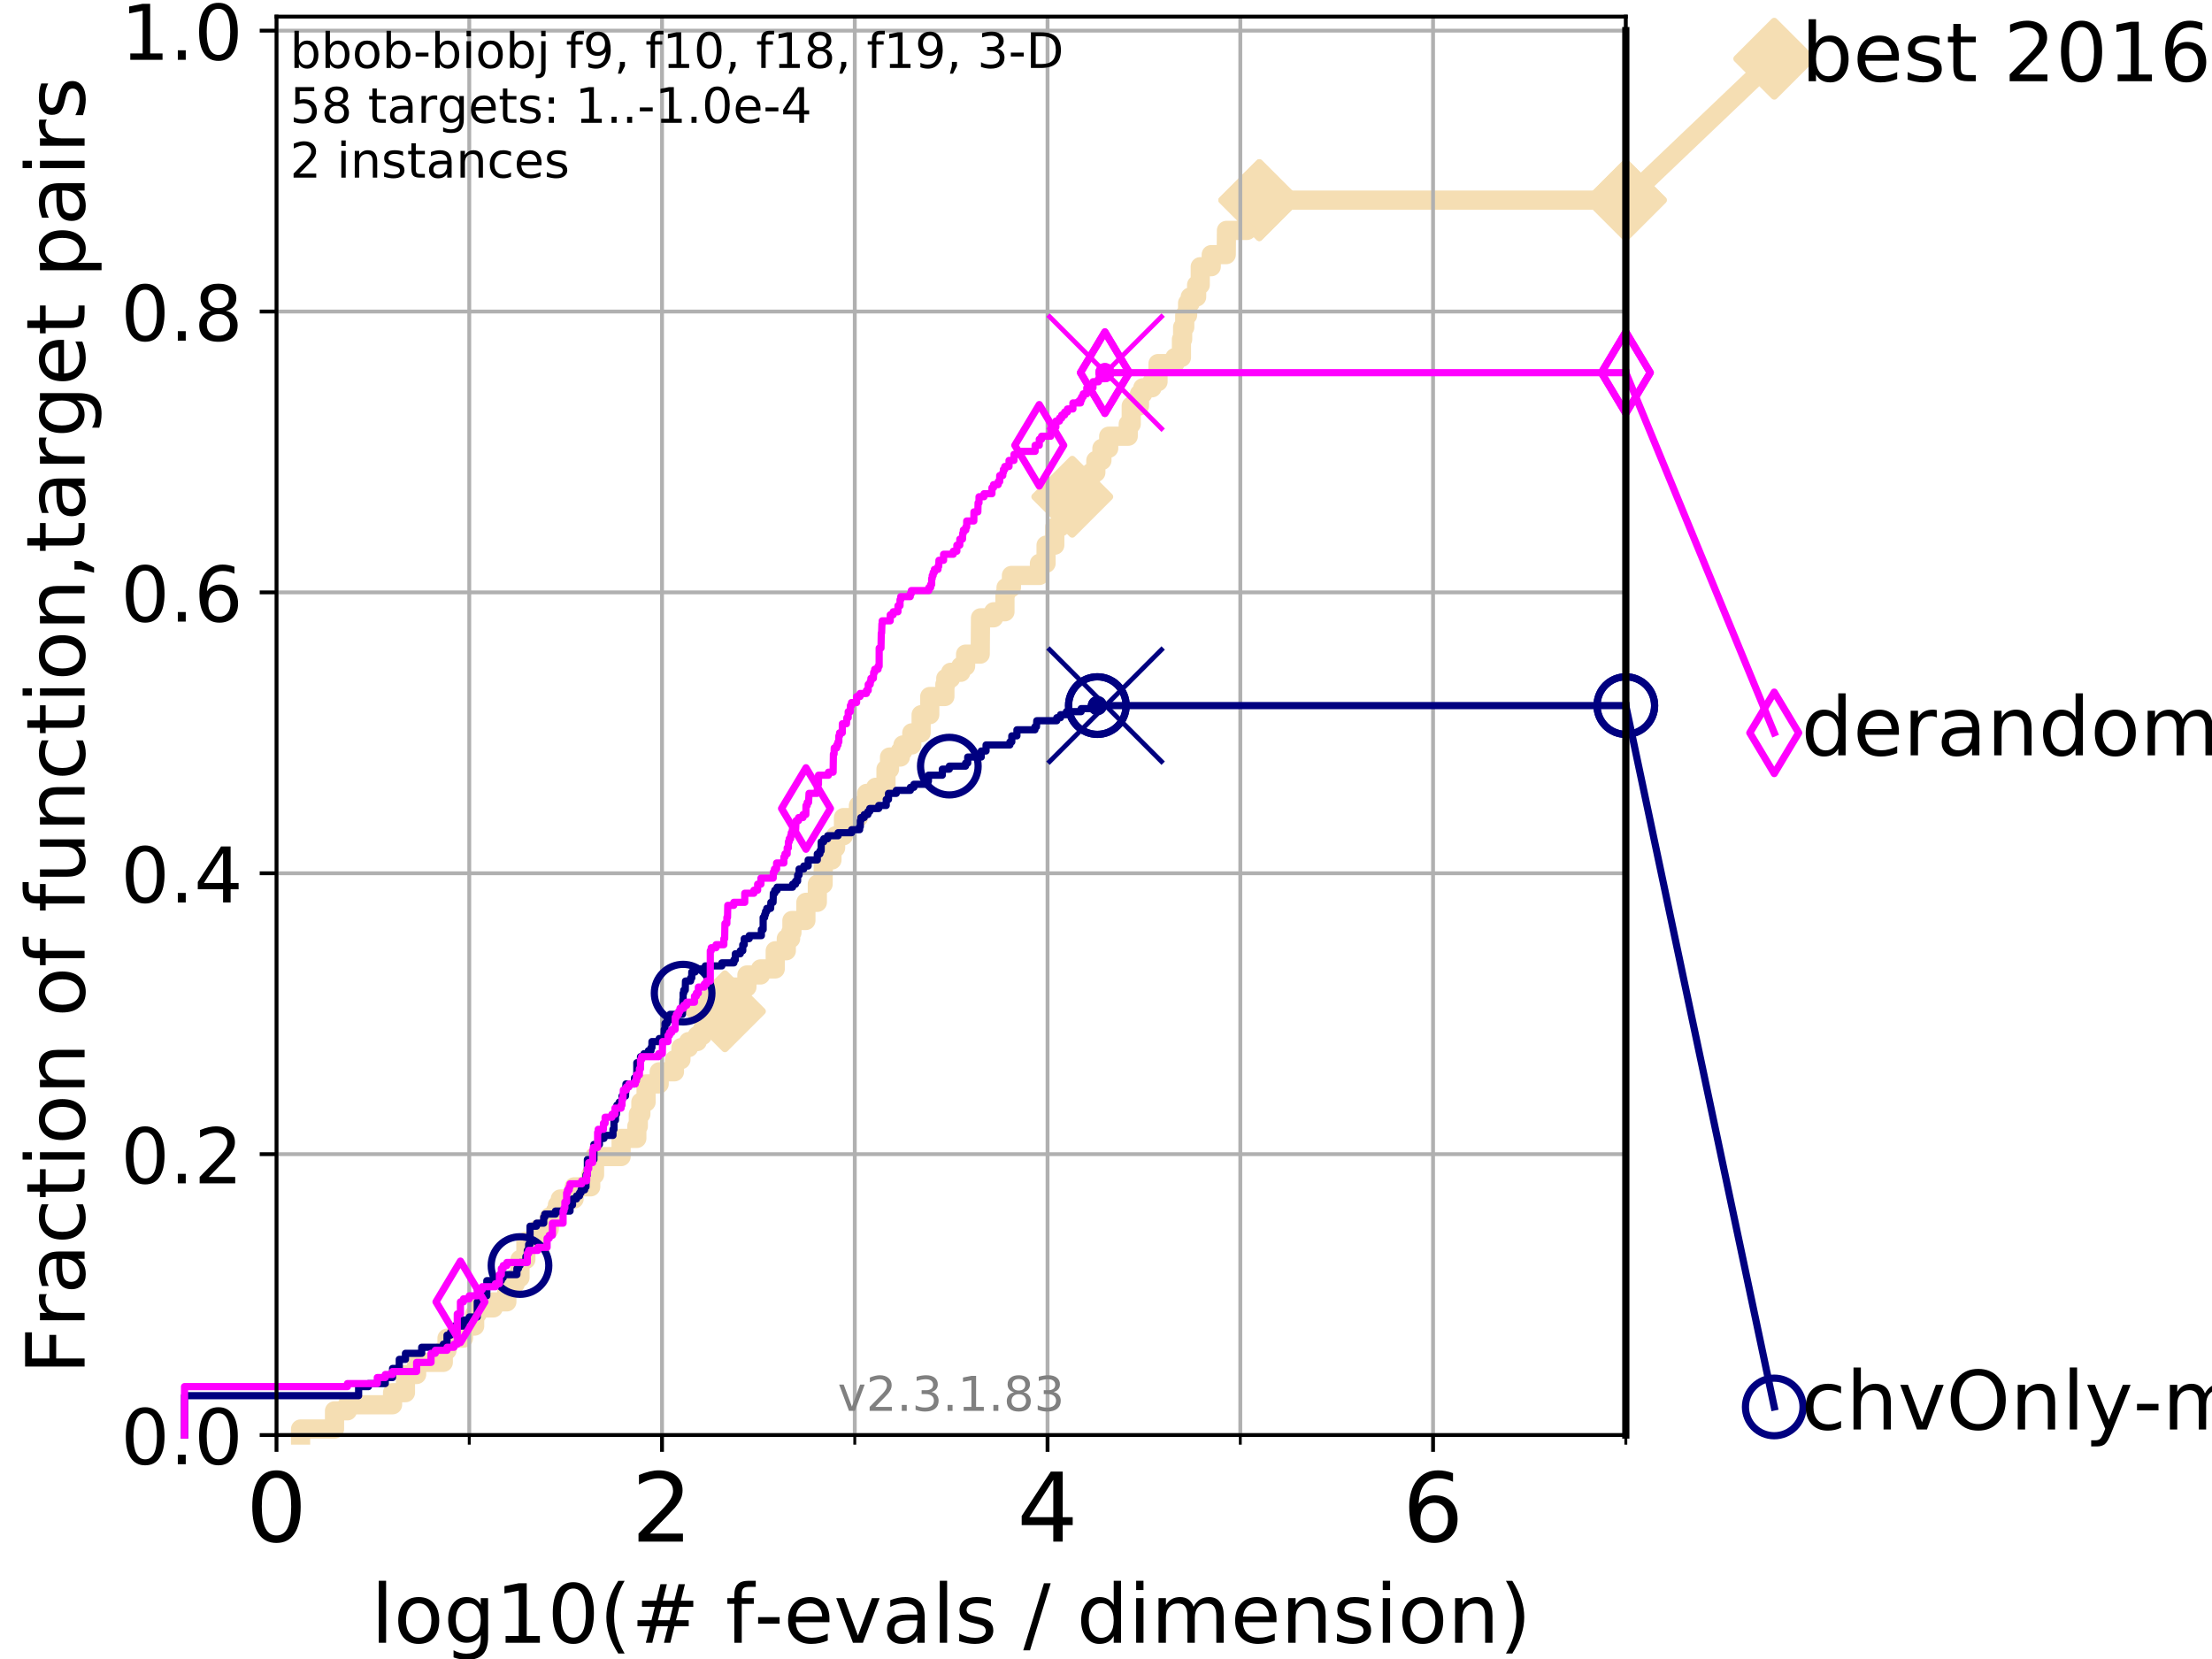 <?xml version="1.0" encoding="utf-8" standalone="no"?>
<!DOCTYPE svg PUBLIC "-//W3C//DTD SVG 1.1//EN"
  "http://www.w3.org/Graphics/SVG/1.1/DTD/svg11.dtd">
<!-- Created with matplotlib (https://matplotlib.org/) -->
<svg height="345.6pt" version="1.1" viewBox="0 0 460.8 345.6" width="460.8pt" xmlns="http://www.w3.org/2000/svg" xmlns:xlink="http://www.w3.org/1999/xlink">
 <defs>
  <style type="text/css">
*{stroke-linecap:butt;stroke-linejoin:round;}
  </style>
 </defs>
 <g id="figure_1">
  <g id="patch_1">
   <path d="M 0 345.6 
L 460.8 345.6 
L 460.8 0 
L 0 0 
z
" style="fill:#ffffff;"/>
  </g>
  <g id="axes_1">
   <g id="patch_2">
    <path d="M 57.6 298.944 
L 338.688 298.944 
L 338.688 3.456 
L 57.6 3.456 
z
" style="fill:#ffffff;"/>
   </g>
   <g id="line2d_1">
    <path d="M 62.617 298.944 
L 62.617 297.683 
L 69.688 297.683 
L 69.688 293.9 
L 72.376 293.9 
L 72.376 292.639 
L 81.776 292.639 
L 81.776 290.117 
L 84.464 290.117 
L 84.464 286.334 
L 86.793 286.334 
L 86.793 283.811 
L 92.347 283.811 
L 92.347 281.289 
L 93.122 281.289 
L 93.122 278.767 
L 96.552 278.767 
L 96.552 276.245 
L 98.881 276.245 
L 98.881 273.723 
L 99.418 273.723 
L 99.418 272.462 
L 102.772 272.462 
L 102.772 271.201 
L 105.585 271.201 
L 105.585 267.418 
L 107.348 267.418 
L 107.348 266.157 
L 108.326 266.157 
L 108.326 262.374 
L 109.55 262.374 
L 109.55 258.591 
L 112.026 258.591 
L 112.026 256.068 
L 114.419 256.068 
L 114.419 253.546 
L 115.711 253.546 
L 115.711 252.285 
L 116.122 252.285 
L 116.122 251.024 
L 116.72 251.024 
L 116.72 249.763 
L 119.603 249.763 
L 119.603 247.241 
L 123.057 247.241 
L 123.057 244.719 
L 123.856 244.719 
L 123.856 240.936 
L 129.386 240.936 
L 129.386 237.153 
L 132.66 237.153 
L 132.66 234.631 
L 132.971 234.631 
L 132.971 232.109 
L 133.503 232.109 
L 133.503 229.587 
L 134.591 229.587 
L 134.591 225.803 
L 137.32 225.803 
L 137.32 223.281 
L 140.499 223.281 
L 140.499 220.759 
L 141.849 220.759 
L 141.849 218.237 
L 143.443 218.237 
L 143.443 216.976 
L 145.251 216.976 
L 145.251 215.715 
L 146.324 215.715 
L 146.324 214.454 
L 150.627 214.454 
L 150.627 210.671 
L 151.015 210.671 
L 151.015 208.149 
L 152.258 208.149 
L 152.258 205.627 
L 155.595 205.627 
L 155.595 203.105 
L 158.43 203.105 
L 158.43 201.844 
L 161.496 201.844 
L 161.496 198.06 
L 163.802 198.06 
L 163.802 195.538 
L 164.7 195.538 
L 164.7 194.277 
L 164.973 194.277 
L 164.973 191.755 
L 167.882 191.755 
L 167.882 187.972 
L 170.265 187.972 
L 170.265 184.189 
L 171.468 184.189 
L 171.511 179.145 
L 173.311 179.145 
L 173.311 176.623 
L 174.073 176.623 
L 174.073 174.101 
L 175.711 174.101 
L 175.711 170.317 
L 178.828 170.317 
L 178.828 167.795 
L 180.534 167.795 
L 180.534 165.273 
L 182.421 165.273 
L 182.421 164.012 
L 184.57 164.012 
L 184.57 160.229 
L 185.303 160.229 
L 185.303 157.707 
L 187.561 157.707 
L 187.561 156.446 
L 188.099 156.446 
L 188.099 155.185 
L 189.944 155.185 
L 189.944 152.663 
L 191.89 152.663 
L 191.89 148.88 
L 193.684 148.88 
L 193.684 145.097 
L 196.835 145.097 
L 196.835 142.574 
L 197.025 142.574 
L 197.025 141.313 
L 198.036 141.313 
L 198.036 140.052 
L 200.154 140.052 
L 200.154 138.791 
L 201.152 138.791 
L 201.152 136.269 
L 204.202 136.269 
L 204.258 128.703 
L 206.996 128.703 
L 206.996 127.442 
L 209.351 127.442 
L 209.351 123.659 
L 209.576 123.659 
L 209.576 122.398 
L 210.698 122.398 
L 210.698 119.876 
L 216.531 119.876 
L 216.531 117.354 
L 217.915 117.354 
L 217.915 113.57 
L 219.729 113.57 
L 219.729 109.787 
L 220.884 109.787 
L 220.884 108.526 
L 222.902 108.526 
L 222.902 104.743 
L 223.372 104.743 
L 223.372 103.482 
L 225.619 103.482 
L 225.619 99.699 
L 227.257 99.699 
L 227.257 98.438 
L 228.283 98.438 
L 228.283 95.916 
L 229.549 95.916 
L 229.549 93.394 
L 230.962 93.394 
L 230.962 90.872 
L 235.031 90.872 
L 235.031 88.35 
L 235.655 88.35 
L 235.655 84.566 
L 237.376 84.566 
L 237.376 82.044 
L 238.063 82.044 
L 238.063 80.783 
L 239.998 80.783 
L 239.998 79.522 
L 241.236 79.522 
L 241.236 75.739 
L 244.75 75.739 
L 244.75 74.478 
L 246.116 74.478 
L 246.116 70.695 
L 246.366 70.695 
L 246.366 68.173 
L 246.802 68.173 
L 246.802 65.651 
L 247.4 65.651 
L 247.4 63.129 
L 247.942 63.129 
L 247.942 61.868 
L 249.281 61.868 
L 249.281 59.346 
L 250.034 59.346 
L 250.034 55.562 
L 252.325 55.562 
L 252.325 53.04 
L 255.449 53.04 
L 255.494 47.996 
L 259.761 47.996 
L 259.761 45.474 
L 262.331 45.474 
L 262.331 41.691 
L 338.688 41.691 
L 338.688 41.691 
" style="fill:none;stroke:#f5deb3;stroke-linecap:square;stroke-width:4;"/>
   </g>
   <g id="line2d_2">
    <defs>
     <path d="M 0 7.778 
L 7.778 0 
L 0 -7.778 
L -7.778 0 
z
" id="mfd341c8663" style="stroke:#f5deb3;stroke-linejoin:miter;stroke-width:1.5;"/>
    </defs>
    <g>
     <use style="fill:#f5deb3;stroke:#f5deb3;stroke-linejoin:miter;stroke-width:1.5;" x="151.015" xlink:href="#mfd341c8663" y="210.671"/>
     <use style="fill:#f5deb3;stroke:#f5deb3;stroke-linejoin:miter;stroke-width:1.5;" x="223.372" xlink:href="#mfd341c8663" y="103.482"/>
     <use style="fill:#f5deb3;stroke:#f5deb3;stroke-linejoin:miter;stroke-width:1.5;" x="262.331" xlink:href="#mfd341c8663" y="41.691"/>
     <use style="fill:#f5deb3;stroke:#f5deb3;stroke-linejoin:miter;stroke-width:1.5;" x="262.331" xlink:href="#mfd341c8663" y="41.691"/>
     <use style="fill:#f5deb3;stroke:#f5deb3;stroke-linejoin:miter;stroke-width:1.5;" x="338.688" xlink:href="#mfd341c8663" y="41.691"/>
    </g>
   </g>
   <g id="line2d_3">
    <path style="fill:none;stroke:#f5deb3;stroke-linecap:square;stroke-width:4;"/>
    <g/>
   </g>
   <g id="line2d_4">
    <path d="M 338.688 41.691 
L 369.608 12.233 
" style="fill:none;stroke:#f5deb3;stroke-linecap:square;stroke-width:4;"/>
    <g>
     <use style="fill:#f5deb3;stroke:#f5deb3;stroke-linejoin:miter;stroke-width:1.5;" x="338.688" xlink:href="#mfd341c8663" y="41.691"/>
     <use style="fill:#f5deb3;stroke:#f5deb3;stroke-linejoin:miter;stroke-width:1.5;" x="369.608" xlink:href="#mfd341c8663" y="12.233"/>
    </g>
   </g>
   <g id="matplotlib.axis_1">
    <g id="xtick_1">
     <g id="line2d_5">
      <path clip-path="url(#p439a608264)" d="M 57.6 298.944 
L 57.6 3.456 
" style="fill:none;stroke:#b0b0b0;stroke-linecap:square;stroke-width:0.8;"/>
     </g>
     <g id="line2d_6">
      <defs>
       <path d="M 0 0 
L 0 3.5 
" id="m9b5dca2b94" style="stroke:#000000;stroke-width:0.8;"/>
      </defs>
      <g>
       <use style="stroke:#000000;stroke-width:0.8;" x="57.6" xlink:href="#m9b5dca2b94" y="298.944"/>
      </g>
     </g>
     <g id="text_1">
      <!-- 0 -->
      <defs>
       <path d="M 31.781 66.406 
Q 24.172 66.406 20.328 58.906 
Q 16.5 51.422 16.5 36.375 
Q 16.5 21.391 20.328 13.891 
Q 24.172 6.391 31.781 6.391 
Q 39.453 6.391 43.281 13.891 
Q 47.125 21.391 47.125 36.375 
Q 47.125 51.422 43.281 58.906 
Q 39.453 66.406 31.781 66.406 
z
M 31.781 74.219 
Q 44.047 74.219 50.516 64.516 
Q 56.984 54.828 56.984 36.375 
Q 56.984 17.969 50.516 8.266 
Q 44.047 -1.422 31.781 -1.422 
Q 19.531 -1.422 13.062 8.266 
Q 6.594 17.969 6.594 36.375 
Q 6.594 54.828 13.062 64.516 
Q 19.531 74.219 31.781 74.219 
z
" id="DejaVuSans-48"/>
      </defs>
      <g transform="translate(51.237 321.141)scale(0.2 -0.2)">
       <use xlink:href="#DejaVuSans-48"/>
      </g>
     </g>
    </g>
    <g id="xtick_2">
     <g id="line2d_7">
      <path clip-path="url(#p439a608264)" d="M 137.911 298.944 
L 137.911 3.456 
" style="fill:none;stroke:#b0b0b0;stroke-linecap:square;stroke-width:0.8;"/>
     </g>
     <g id="line2d_8">
      <g>
       <use style="stroke:#000000;stroke-width:0.8;" x="137.911" xlink:href="#m9b5dca2b94" y="298.944"/>
      </g>
     </g>
     <g id="text_2">
      <!-- 2 -->
      <defs>
       <path d="M 19.188 8.297 
L 53.609 8.297 
L 53.609 0 
L 7.328 0 
L 7.328 8.297 
Q 12.938 14.109 22.625 23.891 
Q 32.328 33.688 34.812 36.531 
Q 39.547 41.844 41.422 45.531 
Q 43.312 49.219 43.312 52.781 
Q 43.312 58.594 39.234 62.25 
Q 35.156 65.922 28.609 65.922 
Q 23.969 65.922 18.812 64.312 
Q 13.672 62.703 7.812 59.422 
L 7.812 69.391 
Q 13.766 71.781 18.938 73 
Q 24.125 74.219 28.422 74.219 
Q 39.75 74.219 46.484 68.547 
Q 53.219 62.891 53.219 53.422 
Q 53.219 48.922 51.531 44.891 
Q 49.859 40.875 45.406 35.406 
Q 44.188 33.984 37.641 27.219 
Q 31.109 20.453 19.188 8.297 
z
" id="DejaVuSans-50"/>
      </defs>
      <g transform="translate(131.548 321.141)scale(0.2 -0.2)">
       <use xlink:href="#DejaVuSans-50"/>
      </g>
     </g>
    </g>
    <g id="xtick_3">
     <g id="line2d_9">
      <path clip-path="url(#p439a608264)" d="M 218.222 298.944 
L 218.222 3.456 
" style="fill:none;stroke:#b0b0b0;stroke-linecap:square;stroke-width:0.8;"/>
     </g>
     <g id="line2d_10">
      <g>
       <use style="stroke:#000000;stroke-width:0.8;" x="218.222" xlink:href="#m9b5dca2b94" y="298.944"/>
      </g>
     </g>
     <g id="text_3">
      <!-- 4 -->
      <defs>
       <path d="M 37.797 64.312 
L 12.891 25.391 
L 37.797 25.391 
z
M 35.203 72.906 
L 47.609 72.906 
L 47.609 25.391 
L 58.016 25.391 
L 58.016 17.188 
L 47.609 17.188 
L 47.609 0 
L 37.797 0 
L 37.797 17.188 
L 4.891 17.188 
L 4.891 26.703 
z
" id="DejaVuSans-52"/>
      </defs>
      <g transform="translate(211.859 321.141)scale(0.2 -0.2)">
       <use xlink:href="#DejaVuSans-52"/>
      </g>
     </g>
    </g>
    <g id="xtick_4">
     <g id="line2d_11">
      <path clip-path="url(#p439a608264)" d="M 298.533 298.944 
L 298.533 3.456 
" style="fill:none;stroke:#b0b0b0;stroke-linecap:square;stroke-width:0.8;"/>
     </g>
     <g id="line2d_12">
      <g>
       <use style="stroke:#000000;stroke-width:0.8;" x="298.533" xlink:href="#m9b5dca2b94" y="298.944"/>
      </g>
     </g>
     <g id="text_4">
      <!-- 6 -->
      <defs>
       <path d="M 33.016 40.375 
Q 26.375 40.375 22.484 35.828 
Q 18.609 31.297 18.609 23.391 
Q 18.609 15.531 22.484 10.953 
Q 26.375 6.391 33.016 6.391 
Q 39.656 6.391 43.531 10.953 
Q 47.406 15.531 47.406 23.391 
Q 47.406 31.297 43.531 35.828 
Q 39.656 40.375 33.016 40.375 
z
M 52.594 71.297 
L 52.594 62.312 
Q 48.875 64.062 45.094 64.984 
Q 41.312 65.922 37.594 65.922 
Q 27.828 65.922 22.672 59.328 
Q 17.531 52.734 16.797 39.406 
Q 19.672 43.656 24.016 45.922 
Q 28.375 48.188 33.594 48.188 
Q 44.578 48.188 50.953 41.516 
Q 57.328 34.859 57.328 23.391 
Q 57.328 12.156 50.688 5.359 
Q 44.047 -1.422 33.016 -1.422 
Q 20.359 -1.422 13.672 8.266 
Q 6.984 17.969 6.984 36.375 
Q 6.984 53.656 15.188 63.938 
Q 23.391 74.219 37.203 74.219 
Q 40.922 74.219 44.703 73.484 
Q 48.484 72.75 52.594 71.297 
z
" id="DejaVuSans-54"/>
      </defs>
      <g transform="translate(292.17 321.141)scale(0.2 -0.2)">
       <use xlink:href="#DejaVuSans-54"/>
      </g>
     </g>
    </g>
    <g id="xtick_5">
     <g id="line2d_13">
      <path clip-path="url(#p439a608264)" d="M 97.755 298.944 
L 97.755 3.456 
" style="fill:none;stroke:#b0b0b0;stroke-linecap:square;stroke-width:0.8;"/>
     </g>
     <g id="line2d_14">
      <defs>
       <path d="M 0 0 
L 0 2 
" id="m50130a0e76" style="stroke:#000000;stroke-width:0.6;"/>
      </defs>
      <g>
       <use style="stroke:#000000;stroke-width:0.6;" x="97.755" xlink:href="#m50130a0e76" y="298.944"/>
      </g>
     </g>
    </g>
    <g id="xtick_6">
     <g id="line2d_15">
      <path clip-path="url(#p439a608264)" d="M 178.066 298.944 
L 178.066 3.456 
" style="fill:none;stroke:#b0b0b0;stroke-linecap:square;stroke-width:0.8;"/>
     </g>
     <g id="line2d_16">
      <g>
       <use style="stroke:#000000;stroke-width:0.6;" x="178.066" xlink:href="#m50130a0e76" y="298.944"/>
      </g>
     </g>
    </g>
    <g id="xtick_7">
     <g id="line2d_17">
      <path clip-path="url(#p439a608264)" d="M 258.377 298.944 
L 258.377 3.456 
" style="fill:none;stroke:#b0b0b0;stroke-linecap:square;stroke-width:0.8;"/>
     </g>
     <g id="line2d_18">
      <g>
       <use style="stroke:#000000;stroke-width:0.6;" x="258.377" xlink:href="#m50130a0e76" y="298.944"/>
      </g>
     </g>
    </g>
    <g id="xtick_8">
     <g id="line2d_19">
      <path clip-path="url(#p439a608264)" d="M 338.688 298.944 
L 338.688 3.456 
" style="fill:none;stroke:#b0b0b0;stroke-linecap:square;stroke-width:0.8;"/>
     </g>
     <g id="line2d_20">
      <g>
       <use style="stroke:#000000;stroke-width:0.6;" x="338.688" xlink:href="#m50130a0e76" y="298.944"/>
      </g>
     </g>
    </g>
    <g id="text_5">
     <!-- log10(# f-evals / dimension) -->
     <defs>
      <path d="M 9.422 75.984 
L 18.406 75.984 
L 18.406 0 
L 9.422 0 
z
" id="DejaVuSans-108"/>
      <path d="M 30.609 48.391 
Q 23.391 48.391 19.188 42.75 
Q 14.984 37.109 14.984 27.297 
Q 14.984 17.484 19.156 11.844 
Q 23.344 6.203 30.609 6.203 
Q 37.797 6.203 41.984 11.859 
Q 46.188 17.531 46.188 27.297 
Q 46.188 37.016 41.984 42.703 
Q 37.797 48.391 30.609 48.391 
z
M 30.609 56 
Q 42.328 56 49.016 48.375 
Q 55.719 40.766 55.719 27.297 
Q 55.719 13.875 49.016 6.219 
Q 42.328 -1.422 30.609 -1.422 
Q 18.844 -1.422 12.172 6.219 
Q 5.516 13.875 5.516 27.297 
Q 5.516 40.766 12.172 48.375 
Q 18.844 56 30.609 56 
z
" id="DejaVuSans-111"/>
      <path d="M 45.406 27.984 
Q 45.406 37.75 41.375 43.109 
Q 37.359 48.484 30.078 48.484 
Q 22.859 48.484 18.828 43.109 
Q 14.797 37.75 14.797 27.984 
Q 14.797 18.266 18.828 12.891 
Q 22.859 7.516 30.078 7.516 
Q 37.359 7.516 41.375 12.891 
Q 45.406 18.266 45.406 27.984 
z
M 54.391 6.781 
Q 54.391 -7.172 48.188 -13.984 
Q 42 -20.797 29.203 -20.797 
Q 24.469 -20.797 20.266 -20.094 
Q 16.062 -19.391 12.109 -17.922 
L 12.109 -9.188 
Q 16.062 -11.328 19.922 -12.344 
Q 23.781 -13.375 27.781 -13.375 
Q 36.625 -13.375 41.016 -8.766 
Q 45.406 -4.156 45.406 5.172 
L 45.406 9.625 
Q 42.625 4.781 38.281 2.391 
Q 33.938 0 27.875 0 
Q 17.828 0 11.672 7.656 
Q 5.516 15.328 5.516 27.984 
Q 5.516 40.672 11.672 48.328 
Q 17.828 56 27.875 56 
Q 33.938 56 38.281 53.609 
Q 42.625 51.219 45.406 46.391 
L 45.406 54.688 
L 54.391 54.688 
z
" id="DejaVuSans-103"/>
      <path d="M 12.406 8.297 
L 28.516 8.297 
L 28.516 63.922 
L 10.984 60.406 
L 10.984 69.391 
L 28.422 72.906 
L 38.281 72.906 
L 38.281 8.297 
L 54.391 8.297 
L 54.391 0 
L 12.406 0 
z
" id="DejaVuSans-49"/>
      <path d="M 31 75.875 
Q 24.469 64.656 21.281 53.656 
Q 18.109 42.672 18.109 31.391 
Q 18.109 20.125 21.312 9.062 
Q 24.516 -2 31 -13.188 
L 23.188 -13.188 
Q 15.875 -1.703 12.234 9.375 
Q 8.594 20.453 8.594 31.391 
Q 8.594 42.281 12.203 53.312 
Q 15.828 64.359 23.188 75.875 
z
" id="DejaVuSans-40"/>
      <path d="M 51.125 44 
L 36.922 44 
L 32.812 27.688 
L 47.125 27.688 
z
M 43.797 71.781 
L 38.719 51.516 
L 52.984 51.516 
L 58.109 71.781 
L 65.922 71.781 
L 60.891 51.516 
L 76.125 51.516 
L 76.125 44 
L 58.984 44 
L 54.984 27.688 
L 70.516 27.688 
L 70.516 20.219 
L 53.078 20.219 
L 48 0 
L 40.188 0 
L 45.219 20.219 
L 30.906 20.219 
L 25.875 0 
L 18.016 0 
L 23.094 20.219 
L 7.719 20.219 
L 7.719 27.688 
L 24.906 27.688 
L 29 44 
L 13.281 44 
L 13.281 51.516 
L 30.906 51.516 
L 35.891 71.781 
z
" id="DejaVuSans-35"/>
      <path id="DejaVuSans-32"/>
      <path d="M 37.109 75.984 
L 37.109 68.5 
L 28.516 68.5 
Q 23.688 68.5 21.797 66.547 
Q 19.922 64.594 19.922 59.516 
L 19.922 54.688 
L 34.719 54.688 
L 34.719 47.703 
L 19.922 47.703 
L 19.922 0 
L 10.891 0 
L 10.891 47.703 
L 2.297 47.703 
L 2.297 54.688 
L 10.891 54.688 
L 10.891 58.5 
Q 10.891 67.625 15.141 71.797 
Q 19.391 75.984 28.609 75.984 
z
" id="DejaVuSans-102"/>
      <path d="M 4.891 31.391 
L 31.203 31.391 
L 31.203 23.391 
L 4.891 23.391 
z
" id="DejaVuSans-45"/>
      <path d="M 56.203 29.594 
L 56.203 25.203 
L 14.891 25.203 
Q 15.484 15.922 20.484 11.062 
Q 25.484 6.203 34.422 6.203 
Q 39.594 6.203 44.453 7.469 
Q 49.312 8.734 54.109 11.281 
L 54.109 2.781 
Q 49.266 0.734 44.188 -0.344 
Q 39.109 -1.422 33.891 -1.422 
Q 20.797 -1.422 13.156 6.188 
Q 5.516 13.812 5.516 26.812 
Q 5.516 40.234 12.766 48.109 
Q 20.016 56 32.328 56 
Q 43.359 56 49.781 48.891 
Q 56.203 41.797 56.203 29.594 
z
M 47.219 32.234 
Q 47.125 39.594 43.094 43.984 
Q 39.062 48.391 32.422 48.391 
Q 24.906 48.391 20.391 44.141 
Q 15.875 39.891 15.188 32.172 
z
" id="DejaVuSans-101"/>
      <path d="M 2.984 54.688 
L 12.5 54.688 
L 29.594 8.797 
L 46.688 54.688 
L 56.203 54.688 
L 35.688 0 
L 23.484 0 
z
" id="DejaVuSans-118"/>
      <path d="M 34.281 27.484 
Q 23.391 27.484 19.188 25 
Q 14.984 22.516 14.984 16.5 
Q 14.984 11.719 18.141 8.906 
Q 21.297 6.109 26.703 6.109 
Q 34.188 6.109 38.703 11.406 
Q 43.219 16.703 43.219 25.484 
L 43.219 27.484 
z
M 52.203 31.203 
L 52.203 0 
L 43.219 0 
L 43.219 8.297 
Q 40.141 3.328 35.547 0.953 
Q 30.953 -1.422 24.312 -1.422 
Q 15.922 -1.422 10.953 3.297 
Q 6 8.016 6 15.922 
Q 6 25.141 12.172 29.828 
Q 18.359 34.516 30.609 34.516 
L 43.219 34.516 
L 43.219 35.406 
Q 43.219 41.609 39.141 45 
Q 35.062 48.391 27.688 48.391 
Q 23 48.391 18.547 47.266 
Q 14.109 46.141 10.016 43.891 
L 10.016 52.203 
Q 14.938 54.109 19.578 55.047 
Q 24.219 56 28.609 56 
Q 40.484 56 46.344 49.844 
Q 52.203 43.703 52.203 31.203 
z
" id="DejaVuSans-97"/>
      <path d="M 44.281 53.078 
L 44.281 44.578 
Q 40.484 46.531 36.375 47.5 
Q 32.281 48.484 27.875 48.484 
Q 21.188 48.484 17.844 46.438 
Q 14.5 44.391 14.5 40.281 
Q 14.5 37.156 16.891 35.375 
Q 19.281 33.594 26.516 31.984 
L 29.594 31.297 
Q 39.156 29.25 43.188 25.516 
Q 47.219 21.781 47.219 15.094 
Q 47.219 7.469 41.188 3.016 
Q 35.156 -1.422 24.609 -1.422 
Q 20.219 -1.422 15.453 -0.562 
Q 10.688 0.297 5.422 2 
L 5.422 11.281 
Q 10.406 8.688 15.234 7.391 
Q 20.062 6.109 24.812 6.109 
Q 31.156 6.109 34.562 8.281 
Q 37.984 10.453 37.984 14.406 
Q 37.984 18.062 35.516 20.016 
Q 33.062 21.969 24.703 23.781 
L 21.578 24.516 
Q 13.234 26.266 9.516 29.906 
Q 5.812 33.547 5.812 39.891 
Q 5.812 47.609 11.281 51.797 
Q 16.75 56 26.812 56 
Q 31.781 56 36.172 55.266 
Q 40.578 54.547 44.281 53.078 
z
" id="DejaVuSans-115"/>
      <path d="M 25.391 72.906 
L 33.688 72.906 
L 8.297 -9.281 
L 0 -9.281 
z
" id="DejaVuSans-47"/>
      <path d="M 45.406 46.391 
L 45.406 75.984 
L 54.391 75.984 
L 54.391 0 
L 45.406 0 
L 45.406 8.203 
Q 42.578 3.328 38.25 0.953 
Q 33.938 -1.422 27.875 -1.422 
Q 17.969 -1.422 11.734 6.484 
Q 5.516 14.406 5.516 27.297 
Q 5.516 40.188 11.734 48.094 
Q 17.969 56 27.875 56 
Q 33.938 56 38.25 53.625 
Q 42.578 51.266 45.406 46.391 
z
M 14.797 27.297 
Q 14.797 17.391 18.875 11.75 
Q 22.953 6.109 30.078 6.109 
Q 37.203 6.109 41.297 11.75 
Q 45.406 17.391 45.406 27.297 
Q 45.406 37.203 41.297 42.844 
Q 37.203 48.484 30.078 48.484 
Q 22.953 48.484 18.875 42.844 
Q 14.797 37.203 14.797 27.297 
z
" id="DejaVuSans-100"/>
      <path d="M 9.422 54.688 
L 18.406 54.688 
L 18.406 0 
L 9.422 0 
z
M 9.422 75.984 
L 18.406 75.984 
L 18.406 64.594 
L 9.422 64.594 
z
" id="DejaVuSans-105"/>
      <path d="M 52 44.188 
Q 55.375 50.25 60.062 53.125 
Q 64.75 56 71.094 56 
Q 79.641 56 84.281 50.016 
Q 88.922 44.047 88.922 33.016 
L 88.922 0 
L 79.891 0 
L 79.891 32.719 
Q 79.891 40.578 77.094 44.375 
Q 74.312 48.188 68.609 48.188 
Q 61.625 48.188 57.562 43.547 
Q 53.516 38.922 53.516 30.906 
L 53.516 0 
L 44.484 0 
L 44.484 32.719 
Q 44.484 40.625 41.703 44.406 
Q 38.922 48.188 33.109 48.188 
Q 26.219 48.188 22.156 43.531 
Q 18.109 38.875 18.109 30.906 
L 18.109 0 
L 9.078 0 
L 9.078 54.688 
L 18.109 54.688 
L 18.109 46.188 
Q 21.188 51.219 25.484 53.609 
Q 29.781 56 35.688 56 
Q 41.656 56 45.828 52.969 
Q 50 49.953 52 44.188 
z
" id="DejaVuSans-109"/>
      <path d="M 54.891 33.016 
L 54.891 0 
L 45.906 0 
L 45.906 32.719 
Q 45.906 40.484 42.875 44.328 
Q 39.844 48.188 33.797 48.188 
Q 26.516 48.188 22.312 43.547 
Q 18.109 38.922 18.109 30.906 
L 18.109 0 
L 9.078 0 
L 9.078 54.688 
L 18.109 54.688 
L 18.109 46.188 
Q 21.344 51.125 25.703 53.562 
Q 30.078 56 35.797 56 
Q 45.219 56 50.047 50.172 
Q 54.891 44.344 54.891 33.016 
z
" id="DejaVuSans-110"/>
      <path d="M 8.016 75.875 
L 15.828 75.875 
Q 23.141 64.359 26.781 53.312 
Q 30.422 42.281 30.422 31.391 
Q 30.422 20.453 26.781 9.375 
Q 23.141 -1.703 15.828 -13.188 
L 8.016 -13.188 
Q 14.5 -2 17.703 9.062 
Q 20.906 20.125 20.906 31.391 
Q 20.906 42.672 17.703 53.656 
Q 14.5 64.656 8.016 75.875 
z
" id="DejaVuSans-41"/>
     </defs>
     <g transform="translate(77.303 342.218)scale(0.17 -0.17)">
      <use xlink:href="#DejaVuSans-108"/>
      <use x="27.783" xlink:href="#DejaVuSans-111"/>
      <use x="88.965" xlink:href="#DejaVuSans-103"/>
      <use x="152.441" xlink:href="#DejaVuSans-49"/>
      <use x="216.064" xlink:href="#DejaVuSans-48"/>
      <use x="279.688" xlink:href="#DejaVuSans-40"/>
      <use x="318.701" xlink:href="#DejaVuSans-35"/>
      <use x="402.49" xlink:href="#DejaVuSans-32"/>
      <use x="434.277" xlink:href="#DejaVuSans-102"/>
      <use x="469.404" xlink:href="#DejaVuSans-45"/>
      <use x="505.488" xlink:href="#DejaVuSans-101"/>
      <use x="567.012" xlink:href="#DejaVuSans-118"/>
      <use x="626.191" xlink:href="#DejaVuSans-97"/>
      <use x="687.471" xlink:href="#DejaVuSans-108"/>
      <use x="715.254" xlink:href="#DejaVuSans-115"/>
      <use x="767.354" xlink:href="#DejaVuSans-32"/>
      <use x="799.141" xlink:href="#DejaVuSans-47"/>
      <use x="832.832" xlink:href="#DejaVuSans-32"/>
      <use x="864.619" xlink:href="#DejaVuSans-100"/>
      <use x="928.096" xlink:href="#DejaVuSans-105"/>
      <use x="955.879" xlink:href="#DejaVuSans-109"/>
      <use x="1053.291" xlink:href="#DejaVuSans-101"/>
      <use x="1114.814" xlink:href="#DejaVuSans-110"/>
      <use x="1178.193" xlink:href="#DejaVuSans-115"/>
      <use x="1230.293" xlink:href="#DejaVuSans-105"/>
      <use x="1258.076" xlink:href="#DejaVuSans-111"/>
      <use x="1319.258" xlink:href="#DejaVuSans-110"/>
      <use x="1382.637" xlink:href="#DejaVuSans-41"/>
     </g>
    </g>
   </g>
   <g id="matplotlib.axis_2">
    <g id="ytick_1">
     <g id="line2d_21">
      <path clip-path="url(#p439a608264)" d="M 57.6 298.944 
L 338.688 298.944 
" style="fill:none;stroke:#b0b0b0;stroke-linecap:square;stroke-width:0.8;"/>
     </g>
     <g id="line2d_22">
      <defs>
       <path d="M 0 0 
L -3.5 0 
" id="m4f8e25990b" style="stroke:#000000;stroke-width:0.8;"/>
      </defs>
      <g>
       <use style="stroke:#000000;stroke-width:0.8;" x="57.6" xlink:href="#m4f8e25990b" y="298.944"/>
      </g>
     </g>
     <g id="text_6">
      <!-- 0.0 -->
      <defs>
       <path d="M 10.688 12.406 
L 21 12.406 
L 21 0 
L 10.688 0 
z
" id="DejaVuSans-46"/>
      </defs>
      <g transform="translate(25.155 305.023)scale(0.16 -0.16)">
       <use xlink:href="#DejaVuSans-48"/>
       <use x="63.623" xlink:href="#DejaVuSans-46"/>
       <use x="95.41" xlink:href="#DejaVuSans-48"/>
      </g>
     </g>
    </g>
    <g id="ytick_2">
     <g id="line2d_23">
      <path clip-path="url(#p439a608264)" d="M 57.6 240.432 
L 338.688 240.432 
" style="fill:none;stroke:#b0b0b0;stroke-linecap:square;stroke-width:0.8;"/>
     </g>
     <g id="line2d_24">
      <g>
       <use style="stroke:#000000;stroke-width:0.8;" x="57.6" xlink:href="#m4f8e25990b" y="240.432"/>
      </g>
     </g>
     <g id="text_7">
      <!-- 0.2 -->
      <g transform="translate(25.155 246.51)scale(0.16 -0.16)">
       <use xlink:href="#DejaVuSans-48"/>
       <use x="63.623" xlink:href="#DejaVuSans-46"/>
       <use x="95.41" xlink:href="#DejaVuSans-50"/>
      </g>
     </g>
    </g>
    <g id="ytick_3">
     <g id="line2d_25">
      <path clip-path="url(#p439a608264)" d="M 57.6 181.919 
L 338.688 181.919 
" style="fill:none;stroke:#b0b0b0;stroke-linecap:square;stroke-width:0.8;"/>
     </g>
     <g id="line2d_26">
      <g>
       <use style="stroke:#000000;stroke-width:0.8;" x="57.6" xlink:href="#m4f8e25990b" y="181.919"/>
      </g>
     </g>
     <g id="text_8">
      <!-- 0.4 -->
      <g transform="translate(25.155 187.998)scale(0.16 -0.16)">
       <use xlink:href="#DejaVuSans-48"/>
       <use x="63.623" xlink:href="#DejaVuSans-46"/>
       <use x="95.41" xlink:href="#DejaVuSans-52"/>
      </g>
     </g>
    </g>
    <g id="ytick_4">
     <g id="line2d_27">
      <path clip-path="url(#p439a608264)" d="M 57.6 123.407 
L 338.688 123.407 
" style="fill:none;stroke:#b0b0b0;stroke-linecap:square;stroke-width:0.8;"/>
     </g>
     <g id="line2d_28">
      <g>
       <use style="stroke:#000000;stroke-width:0.8;" x="57.6" xlink:href="#m4f8e25990b" y="123.407"/>
      </g>
     </g>
     <g id="text_9">
      <!-- 0.6 -->
      <g transform="translate(25.155 129.485)scale(0.16 -0.16)">
       <use xlink:href="#DejaVuSans-48"/>
       <use x="63.623" xlink:href="#DejaVuSans-46"/>
       <use x="95.41" xlink:href="#DejaVuSans-54"/>
      </g>
     </g>
    </g>
    <g id="ytick_5">
     <g id="line2d_29">
      <path clip-path="url(#p439a608264)" d="M 57.6 64.894 
L 338.688 64.894 
" style="fill:none;stroke:#b0b0b0;stroke-linecap:square;stroke-width:0.8;"/>
     </g>
     <g id="line2d_30">
      <g>
       <use style="stroke:#000000;stroke-width:0.8;" x="57.6" xlink:href="#m4f8e25990b" y="64.894"/>
      </g>
     </g>
     <g id="text_10">
      <!-- 0.8 -->
      <defs>
       <path d="M 31.781 34.625 
Q 24.75 34.625 20.719 30.859 
Q 16.703 27.094 16.703 20.516 
Q 16.703 13.922 20.719 10.156 
Q 24.75 6.391 31.781 6.391 
Q 38.812 6.391 42.859 10.172 
Q 46.922 13.969 46.922 20.516 
Q 46.922 27.094 42.891 30.859 
Q 38.875 34.625 31.781 34.625 
z
M 21.922 38.812 
Q 15.578 40.375 12.031 44.719 
Q 8.5 49.078 8.5 55.328 
Q 8.5 64.062 14.719 69.141 
Q 20.953 74.219 31.781 74.219 
Q 42.672 74.219 48.875 69.141 
Q 55.078 64.062 55.078 55.328 
Q 55.078 49.078 51.531 44.719 
Q 48 40.375 41.703 38.812 
Q 48.828 37.156 52.797 32.312 
Q 56.781 27.484 56.781 20.516 
Q 56.781 9.906 50.312 4.234 
Q 43.844 -1.422 31.781 -1.422 
Q 19.734 -1.422 13.25 4.234 
Q 6.781 9.906 6.781 20.516 
Q 6.781 27.484 10.781 32.312 
Q 14.797 37.156 21.922 38.812 
z
M 18.312 54.391 
Q 18.312 48.734 21.844 45.562 
Q 25.391 42.391 31.781 42.391 
Q 38.141 42.391 41.719 45.562 
Q 45.312 48.734 45.312 54.391 
Q 45.312 60.062 41.719 63.234 
Q 38.141 66.406 31.781 66.406 
Q 25.391 66.406 21.844 63.234 
Q 18.312 60.062 18.312 54.391 
z
" id="DejaVuSans-56"/>
      </defs>
      <g transform="translate(25.155 70.973)scale(0.16 -0.16)">
       <use xlink:href="#DejaVuSans-48"/>
       <use x="63.623" xlink:href="#DejaVuSans-46"/>
       <use x="95.41" xlink:href="#DejaVuSans-56"/>
      </g>
     </g>
    </g>
    <g id="ytick_6">
     <g id="line2d_31">
      <path clip-path="url(#p439a608264)" d="M 57.6 6.382 
L 338.688 6.382 
" style="fill:none;stroke:#b0b0b0;stroke-linecap:square;stroke-width:0.8;"/>
     </g>
     <g id="line2d_32">
      <g>
       <use style="stroke:#000000;stroke-width:0.8;" x="57.6" xlink:href="#m4f8e25990b" y="6.382"/>
      </g>
     </g>
     <g id="text_11">
      <!-- 1.0 -->
      <g transform="translate(25.155 12.46)scale(0.16 -0.16)">
       <use xlink:href="#DejaVuSans-49"/>
       <use x="63.623" xlink:href="#DejaVuSans-46"/>
       <use x="95.41" xlink:href="#DejaVuSans-48"/>
      </g>
     </g>
    </g>
    <g id="text_12">
     <!-- Fraction of function,target pairs -->
     <defs>
      <path d="M 9.812 72.906 
L 51.703 72.906 
L 51.703 64.594 
L 19.672 64.594 
L 19.672 43.109 
L 48.578 43.109 
L 48.578 34.812 
L 19.672 34.812 
L 19.672 0 
L 9.812 0 
z
" id="DejaVuSans-70"/>
      <path d="M 41.109 46.297 
Q 39.594 47.172 37.812 47.578 
Q 36.031 48 33.891 48 
Q 26.266 48 22.188 43.047 
Q 18.109 38.094 18.109 28.812 
L 18.109 0 
L 9.078 0 
L 9.078 54.688 
L 18.109 54.688 
L 18.109 46.188 
Q 20.953 51.172 25.484 53.578 
Q 30.031 56 36.531 56 
Q 37.453 56 38.578 55.875 
Q 39.703 55.766 41.062 55.516 
z
" id="DejaVuSans-114"/>
      <path d="M 48.781 52.594 
L 48.781 44.188 
Q 44.969 46.297 41.141 47.344 
Q 37.312 48.391 33.406 48.391 
Q 24.656 48.391 19.812 42.844 
Q 14.984 37.312 14.984 27.297 
Q 14.984 17.281 19.812 11.734 
Q 24.656 6.203 33.406 6.203 
Q 37.312 6.203 41.141 7.25 
Q 44.969 8.297 48.781 10.406 
L 48.781 2.094 
Q 45.016 0.344 40.984 -0.531 
Q 36.969 -1.422 32.422 -1.422 
Q 20.062 -1.422 12.781 6.344 
Q 5.516 14.109 5.516 27.297 
Q 5.516 40.672 12.859 48.328 
Q 20.219 56 33.016 56 
Q 37.156 56 41.109 55.141 
Q 45.062 54.297 48.781 52.594 
z
" id="DejaVuSans-99"/>
      <path d="M 18.312 70.219 
L 18.312 54.688 
L 36.812 54.688 
L 36.812 47.703 
L 18.312 47.703 
L 18.312 18.016 
Q 18.312 11.328 20.141 9.422 
Q 21.969 7.516 27.594 7.516 
L 36.812 7.516 
L 36.812 0 
L 27.594 0 
Q 17.188 0 13.234 3.875 
Q 9.281 7.766 9.281 18.016 
L 9.281 47.703 
L 2.688 47.703 
L 2.688 54.688 
L 9.281 54.688 
L 9.281 70.219 
z
" id="DejaVuSans-116"/>
      <path d="M 8.5 21.578 
L 8.5 54.688 
L 17.484 54.688 
L 17.484 21.922 
Q 17.484 14.156 20.5 10.266 
Q 23.531 6.391 29.594 6.391 
Q 36.859 6.391 41.078 11.031 
Q 45.312 15.672 45.312 23.688 
L 45.312 54.688 
L 54.297 54.688 
L 54.297 0 
L 45.312 0 
L 45.312 8.406 
Q 42.047 3.422 37.719 1 
Q 33.406 -1.422 27.688 -1.422 
Q 18.266 -1.422 13.375 4.438 
Q 8.5 10.297 8.5 21.578 
z
M 31.109 56 
z
" id="DejaVuSans-117"/>
      <path d="M 11.719 12.406 
L 22.016 12.406 
L 22.016 4 
L 14.016 -11.625 
L 7.719 -11.625 
L 11.719 4 
z
" id="DejaVuSans-44"/>
      <path d="M 18.109 8.203 
L 18.109 -20.797 
L 9.078 -20.797 
L 9.078 54.688 
L 18.109 54.688 
L 18.109 46.391 
Q 20.953 51.266 25.266 53.625 
Q 29.594 56 35.594 56 
Q 45.562 56 51.781 48.094 
Q 58.016 40.188 58.016 27.297 
Q 58.016 14.406 51.781 6.484 
Q 45.562 -1.422 35.594 -1.422 
Q 29.594 -1.422 25.266 0.953 
Q 20.953 3.328 18.109 8.203 
z
M 48.688 27.297 
Q 48.688 37.203 44.609 42.844 
Q 40.531 48.484 33.406 48.484 
Q 26.266 48.484 22.188 42.844 
Q 18.109 37.203 18.109 27.297 
Q 18.109 17.391 22.188 11.75 
Q 26.266 6.109 33.406 6.109 
Q 40.531 6.109 44.609 11.75 
Q 48.688 17.391 48.688 27.297 
z
" id="DejaVuSans-112"/>
     </defs>
     <g transform="translate(17.62 286.339)rotate(-90)scale(0.17 -0.17)">
      <use xlink:href="#DejaVuSans-70"/>
      <use x="57.41" xlink:href="#DejaVuSans-114"/>
      <use x="98.523" xlink:href="#DejaVuSans-97"/>
      <use x="159.803" xlink:href="#DejaVuSans-99"/>
      <use x="214.783" xlink:href="#DejaVuSans-116"/>
      <use x="253.992" xlink:href="#DejaVuSans-105"/>
      <use x="281.775" xlink:href="#DejaVuSans-111"/>
      <use x="342.957" xlink:href="#DejaVuSans-110"/>
      <use x="406.336" xlink:href="#DejaVuSans-32"/>
      <use x="438.123" xlink:href="#DejaVuSans-111"/>
      <use x="499.305" xlink:href="#DejaVuSans-102"/>
      <use x="534.51" xlink:href="#DejaVuSans-32"/>
      <use x="566.297" xlink:href="#DejaVuSans-102"/>
      <use x="601.502" xlink:href="#DejaVuSans-117"/>
      <use x="664.881" xlink:href="#DejaVuSans-110"/>
      <use x="728.26" xlink:href="#DejaVuSans-99"/>
      <use x="783.24" xlink:href="#DejaVuSans-116"/>
      <use x="822.449" xlink:href="#DejaVuSans-105"/>
      <use x="850.232" xlink:href="#DejaVuSans-111"/>
      <use x="911.414" xlink:href="#DejaVuSans-110"/>
      <use x="974.793" xlink:href="#DejaVuSans-44"/>
      <use x="1006.58" xlink:href="#DejaVuSans-116"/>
      <use x="1045.789" xlink:href="#DejaVuSans-97"/>
      <use x="1107.068" xlink:href="#DejaVuSans-114"/>
      <use x="1148.166" xlink:href="#DejaVuSans-103"/>
      <use x="1211.643" xlink:href="#DejaVuSans-101"/>
      <use x="1273.166" xlink:href="#DejaVuSans-116"/>
      <use x="1312.375" xlink:href="#DejaVuSans-32"/>
      <use x="1344.162" xlink:href="#DejaVuSans-112"/>
      <use x="1407.639" xlink:href="#DejaVuSans-97"/>
      <use x="1468.918" xlink:href="#DejaVuSans-105"/>
      <use x="1496.701" xlink:href="#DejaVuSans-114"/>
      <use x="1537.814" xlink:href="#DejaVuSans-115"/>
     </g>
    </g>
   </g>
   <g id="line2d_33">
    <defs>
     <path d="M 0 1.5 
C 0.398 1.5 0.779 1.342 1.061 1.061 
C 1.342 0.779 1.5 0.398 1.5 0 
C 1.5 -0.398 1.342 -0.779 1.061 -1.061 
C 0.779 -1.342 0.398 -1.5 0 -1.5 
C -0.398 -1.5 -0.779 -1.342 -1.061 -1.061 
C -1.342 -0.779 -1.5 -0.398 -1.5 0 
C -1.5 0.398 -1.342 0.779 -1.061 1.061 
C -0.779 1.342 -0.398 1.5 0 1.5 
z
" id="m07f7278173" style="stroke:#f5deb3;"/>
    </defs>
    <g>
     <use style="fill:#f5deb3;stroke:#f5deb3;" x="262.331" xlink:href="#m07f7278173" y="41.691"/>
     <use style="fill:#f5deb3;stroke:#f5deb3;" x="262.331" xlink:href="#m07f7278173" y="41.691"/>
    </g>
   </g>
   <g id="line2d_34">
    <defs>
     <path d="M 0 1.5 
C 0.398 1.5 0.779 1.342 1.061 1.061 
C 1.342 0.779 1.5 0.398 1.5 0 
C 1.5 -0.398 1.342 -0.779 1.061 -1.061 
C 0.779 -1.342 0.398 -1.5 0 -1.5 
C -0.398 -1.5 -0.779 -1.342 -1.061 -1.061 
C -1.342 -0.779 -1.5 -0.398 -1.5 0 
C -1.5 0.398 -1.342 0.779 -1.061 1.061 
C -0.779 1.342 -0.398 1.5 0 1.5 
z
" id="m906e2bb198" style="stroke:#000080;"/>
    </defs>
    <g>
     <use style="fill:#000080;stroke:#000080;" x="228.599" xlink:href="#m906e2bb198" y="146.988"/>
     <use style="fill:#000080;stroke:#000080;" x="228.599" xlink:href="#m906e2bb198" y="146.988"/>
    </g>
   </g>
   <g id="line2d_35">
    <path d="M 38.441 298.944 
L 38.441 290.747 
L 74.705 290.747 
L 74.705 288.856 
L 76.759 288.856 
L 76.759 288.225 
L 80.259 288.225 
L 80.259 286.964 
L 81.776 286.964 
L 81.776 285.073 
L 83.172 285.073 
L 83.172 283.181 
L 84.464 283.181 
L 84.464 281.92 
L 87.85 281.92 
L 87.85 280.659 
L 92.347 280.659 
L 92.347 280.028 
L 93.122 280.028 
L 93.122 278.137 
L 93.864 278.137 
L 93.864 277.506 
L 94.576 277.506 
L 94.576 276.245 
L 96.552 276.245 
L 96.552 274.984 
L 97.755 274.984 
L 97.755 274.354 
L 99.418 274.354 
L 99.418 271.201 
L 100.444 271.201 
L 100.444 269.94 
L 101.413 269.94 
L 101.413 266.787 
L 104.435 266.787 
L 104.435 266.157 
L 104.826 266.157 
L 104.826 265.526 
L 107.68 265.526 
L 107.68 264.265 
L 108.006 264.265 
L 108.006 263.635 
L 108.326 263.635 
L 108.326 263.004 
L 109.55 263.004 
L 109.55 261.743 
L 109.843 261.743 
L 109.843 260.482 
L 110.132 260.482 
L 110.132 259.221 
L 110.415 259.221 
L 110.415 255.438 
L 111.768 255.438 
L 111.768 254.807 
L 113.264 254.807 
L 113.264 253.546 
L 113.501 253.546 
L 113.501 252.916 
L 115.711 252.916 
L 115.711 252.285 
L 118.752 252.285 
L 118.752 251.024 
L 119.267 251.024 
L 119.267 249.763 
L 120.094 249.763 
L 120.094 249.133 
L 120.728 249.133 
L 120.728 248.502 
L 121.037 248.502 
L 121.037 247.872 
L 121.785 247.872 
L 121.785 247.241 
L 122.076 247.241 
L 122.076 244.719 
L 122.362 244.719 
L 122.362 241.566 
L 123.725 241.566 
L 123.725 238.414 
L 124.867 238.414 
L 124.867 237.153 
L 125.823 237.153 
L 125.823 236.522 
L 127.695 236.522 
L 127.695 235.261 
L 127.903 235.261 
L 127.903 233.37 
L 128.21 233.37 
L 128.21 232.109 
L 128.411 232.109 
L 128.511 230.217 
L 129.002 230.217 
L 129.002 229.587 
L 129.574 229.587 
L 129.574 228.325 
L 130.309 228.325 
L 130.398 225.803 
L 132.182 225.803 
L 132.182 224.542 
L 132.66 224.542 
L 132.66 221.39 
L 133.428 221.39 
L 133.428 220.129 
L 134.164 220.129 
L 134.164 219.498 
L 135.077 219.498 
L 135.077 218.868 
L 135.615 218.868 
L 135.615 218.237 
L 135.813 218.237 
L 135.813 216.976 
L 137.32 216.976 
L 137.32 216.346 
L 138.313 216.346 
L 138.37 214.454 
L 138.539 214.454 
L 138.539 213.193 
L 138.982 213.193 
L 138.982 212.562 
L 139.199 212.562 
L 139.199 211.932 
L 139.573 211.932 
L 139.573 211.301 
L 142.17 211.301 
L 142.261 208.149 
L 142.307 208.149 
L 142.307 206.888 
L 142.442 206.888 
L 142.442 206.257 
L 142.753 206.257 
L 142.797 204.366 
L 143.862 204.366 
L 143.862 203.735 
L 144.108 203.735 
L 144.108 202.474 
L 144.826 202.474 
L 144.826 201.844 
L 146.924 201.844 
L 146.924 201.213 
L 150.373 201.213 
L 150.373 200.583 
L 152.885 200.583 
L 152.885 199.952 
L 153.178 199.952 
L 153.178 198.691 
L 154.213 198.691 
L 154.213 198.06 
L 154.73 198.06 
L 154.73 196.799 
L 155.038 196.799 
L 155.038 195.538 
L 156.073 195.538 
L 156.073 194.908 
L 158.608 194.908 
L 158.608 193.647 
L 158.977 193.647 
L 158.977 191.125 
L 159.287 191.125 
L 159.287 190.494 
L 159.473 190.494 
L 159.473 189.864 
L 159.742 189.864 
L 159.742 189.233 
L 160.538 189.233 
L 160.585 187.972 
L 161.039 187.972 
L 161.1 186.08 
L 161.405 186.08 
L 161.405 185.45 
L 161.882 185.45 
L 161.882 184.819 
L 165.108 184.819 
L 165.108 184.189 
L 165.732 184.189 
L 165.732 183.558 
L 166.152 183.558 
L 166.163 182.297 
L 166.46 182.297 
L 166.46 181.036 
L 167.438 181.036 
L 167.438 180.406 
L 168.355 180.406 
L 168.355 179.145 
L 170.256 179.145 
L 170.256 177.884 
L 170.802 177.884 
L 170.802 177.253 
L 171.065 177.253 
L 171.074 175.362 
L 171.595 175.362 
L 171.595 174.731 
L 172.418 174.731 
L 172.418 174.101 
L 174.591 174.101 
L 174.591 173.47 
L 177.415 173.47 
L 177.415 172.84 
L 179.071 172.84 
L 179.071 172.209 
L 179.219 172.209 
L 179.219 170.948 
L 179.338 170.948 
L 179.338 170.317 
L 180.032 170.317 
L 180.032 169.687 
L 180.799 169.687 
L 180.799 169.056 
L 181.183 169.056 
L 181.183 168.426 
L 183.053 168.426 
L 183.053 167.795 
L 184.618 167.795 
L 184.618 166.534 
L 185.091 166.534 
L 185.091 165.273 
L 186.715 165.273 
L 186.715 164.643 
L 189.65 164.643 
L 189.65 164.012 
L 190.385 164.012 
L 190.385 163.382 
L 193.285 163.382 
L 193.285 162.751 
L 193.402 162.751 
L 193.423 161.49 
L 196.3 161.49 
L 196.3 160.229 
L 197.763 160.229 
L 197.763 159.599 
L 201.146 159.599 
L 201.146 158.968 
L 201.592 158.968 
L 201.592 157.707 
L 204.412 157.707 
L 204.412 156.446 
L 205.416 156.446 
L 205.416 155.185 
L 210.381 155.185 
L 210.381 154.554 
L 210.777 154.554 
L 210.777 153.293 
L 211.844 153.293 
L 211.844 152.032 
L 215.592 152.032 
L 215.592 151.402 
L 215.914 151.402 
L 215.977 150.141 
L 220.149 150.141 
L 220.149 149.51 
L 220.926 149.51 
L 220.926 148.88 
L 222.157 148.88 
L 222.157 148.249 
L 225.222 148.249 
L 225.222 147.619 
L 228.599 147.619 
L 228.599 146.988 
L 338.688 146.988 
L 338.688 146.988 
" style="fill:none;stroke:#000080;stroke-linecap:square;stroke-width:1.5;"/>
   </g>
   <g id="line2d_36">
    <defs>
     <path d="M 0 6 
C 1.591 6 3.117 5.368 4.243 4.243 
C 5.368 3.117 6 1.591 6 0 
C 6 -1.591 5.368 -3.117 4.243 -4.243 
C 3.117 -5.368 1.591 -6 0 -6 
C -1.591 -6 -3.117 -5.368 -4.243 -4.243 
C -5.368 -3.117 -6 -1.591 -6 0 
C -6 1.591 -5.368 3.117 -4.243 4.243 
C -3.117 5.368 -1.591 6 0 6 
z
" id="m991ac0d17a" style="stroke:#000080;stroke-width:1.5;"/>
    </defs>
    <g>
     <use style="fill-opacity:0;stroke:#000080;stroke-width:1.5;" x="108.326" xlink:href="#m991ac0d17a" y="263.635"/>
     <use style="fill-opacity:0;stroke:#000080;stroke-width:1.5;" x="142.307" xlink:href="#m991ac0d17a" y="206.888"/>
     <use style="fill-opacity:0;stroke:#000080;stroke-width:1.5;" x="197.763" xlink:href="#m991ac0d17a" y="159.599"/>
     <use style="fill-opacity:0;stroke:#000080;stroke-width:1.5;" x="228.599" xlink:href="#m991ac0d17a" y="146.988"/>
     <use style="fill-opacity:0;stroke:#000080;stroke-width:1.5;" x="228.599" xlink:href="#m991ac0d17a" y="146.988"/>
     <use style="fill-opacity:0;stroke:#000080;stroke-width:1.5;" x="338.688" xlink:href="#m991ac0d17a" y="146.988"/>
    </g>
   </g>
   <g id="line2d_37">
    <path style="fill:none;stroke:#000080;stroke-linecap:square;stroke-width:1.5;"/>
    <g/>
   </g>
   <g id="line2d_38">
    <path clip-path="url(#p439a608264)" d="M 230.31 146.988 
" style="fill:none;stroke:#000080;stroke-linecap:square;stroke-width:1.5;"/>
    <defs>
     <path d="M -12 12 
L 12 -12 
M -12 -12 
L 12 12 
" id="m49c51778a7" style="stroke:#000080;"/>
    </defs>
    <g clip-path="url(#p439a608264)">
     <use style="fill:#000080;stroke:#000080;" x="230.31" xlink:href="#m49c51778a7" y="146.988"/>
    </g>
   </g>
   <g id="line2d_39">
    <defs>
     <path d="M 0 1.5 
C 0.398 1.5 0.779 1.342 1.061 1.061 
C 1.342 0.779 1.5 0.398 1.5 0 
C 1.5 -0.398 1.342 -0.779 1.061 -1.061 
C 0.779 -1.342 0.398 -1.5 0 -1.5 
C -0.398 -1.5 -0.779 -1.342 -1.061 -1.061 
C -1.342 -0.779 -1.5 -0.398 -1.5 0 
C -1.5 0.398 -1.342 0.779 -1.061 1.061 
C -0.779 1.342 -0.398 1.5 0 1.5 
z
" id="md3d2c64d7a" style="stroke:#ff00ff;"/>
    </defs>
    <g>
     <use style="fill:#ff00ff;stroke:#ff00ff;" x="230.174" xlink:href="#md3d2c64d7a" y="77.631"/>
     <use style="fill:#ff00ff;stroke:#ff00ff;" x="230.174" xlink:href="#md3d2c64d7a" y="77.631"/>
    </g>
   </g>
   <g id="line2d_40">
    <path d="M 38.441 298.944 
L 38.441 288.856 
L 72.376 288.856 
L 72.376 288.225 
L 78.596 288.225 
L 78.596 286.964 
L 80.259 286.964 
L 80.259 286.334 
L 81.776 286.334 
L 81.776 285.703 
L 86.793 285.703 
L 86.793 283.811 
L 89.79 283.811 
L 89.79 281.92 
L 90.684 281.92 
L 90.684 281.289 
L 93.122 281.289 
L 93.122 280.659 
L 94.576 280.659 
L 94.576 280.028 
L 95.26 280.028 
L 95.26 273.723 
L 95.918 273.723 
L 95.918 271.201 
L 96.552 271.201 
L 96.552 270.57 
L 97.755 270.57 
L 97.755 269.94 
L 99.418 269.94 
L 99.418 268.679 
L 100.444 268.679 
L 100.444 268.048 
L 103.203 268.048 
L 103.203 267.418 
L 104.034 267.418 
L 104.034 265.526 
L 104.435 265.526 
L 104.435 264.265 
L 104.826 264.265 
L 104.826 263.635 
L 105.585 263.635 
L 105.585 263.004 
L 109.843 263.004 
L 109.843 261.113 
L 110.132 261.113 
L 110.132 260.482 
L 112.026 260.482 
L 112.026 259.852 
L 113.966 259.852 
L 113.966 257.96 
L 114.419 257.96 
L 114.419 257.33 
L 115.077 257.33 
L 115.077 254.807 
L 117.298 254.807 
L 117.298 252.285 
L 117.486 252.285 
L 117.486 251.655 
L 117.673 251.655 
L 117.673 250.394 
L 118.04 250.394 
L 118.04 248.502 
L 118.221 248.502 
L 118.221 247.872 
L 118.577 247.872 
L 118.577 247.241 
L 118.752 247.241 
L 118.752 246.611 
L 121.189 246.611 
L 121.189 245.98 
L 122.22 245.98 
L 122.22 244.719 
L 122.362 244.719 
L 122.362 243.458 
L 122.643 243.458 
L 122.643 242.197 
L 123.461 242.197 
L 123.461 239.675 
L 123.594 239.675 
L 123.594 239.044 
L 124.495 239.044 
L 124.495 235.892 
L 124.62 235.892 
L 124.62 235.261 
L 125.706 235.261 
L 125.706 234 
L 126.054 234 
L 126.054 232.739 
L 127.485 232.739 
L 127.485 232.109 
L 128.108 232.109 
L 128.108 230.848 
L 129.386 230.848 
L 129.386 230.217 
L 129.574 230.217 
L 129.574 228.956 
L 129.761 228.956 
L 129.853 227.064 
L 130.488 227.064 
L 130.488 226.434 
L 131.013 226.434 
L 131.013 225.803 
L 132.343 225.803 
L 132.343 225.173 
L 132.581 225.173 
L 132.581 223.912 
L 133.201 223.912 
L 133.201 222.651 
L 133.428 222.651 
L 133.428 220.759 
L 133.652 220.759 
L 133.652 220.129 
L 137.199 220.129 
L 137.199 219.498 
L 137.969 219.498 
L 138.027 216.976 
L 139.145 216.976 
L 139.145 215.715 
L 139.467 215.715 
L 139.467 215.085 
L 139.939 215.085 
L 139.939 214.454 
L 140.649 214.454 
L 140.649 211.932 
L 140.896 211.932 
L 140.896 211.301 
L 141.379 211.301 
L 141.379 210.671 
L 141.662 210.671 
L 141.662 210.04 
L 142.442 210.04 
L 142.442 209.41 
L 143.058 209.41 
L 143.058 208.779 
L 144.669 208.779 
L 144.669 207.518 
L 145.059 207.518 
L 145.059 206.888 
L 145.479 206.888 
L 145.479 205.627 
L 146.714 205.627 
L 146.714 204.996 
L 147.165 204.996 
L 147.165 204.366 
L 147.967 204.366 
L 147.967 198.06 
L 148.161 198.06 
L 148.161 197.43 
L 149.165 197.43 
L 149.165 196.799 
L 150.794 196.799 
L 150.794 195.538 
L 150.96 195.538 
L 151.015 192.386 
L 151.422 192.386 
L 151.422 191.125 
L 151.555 191.125 
L 151.608 188.603 
L 152.861 188.603 
L 152.861 187.972 
L 155.146 187.972 
L 155.146 186.08 
L 157.05 186.08 
L 157.05 185.45 
L 157.828 185.45 
L 157.828 184.189 
L 158.519 184.189 
L 158.519 182.928 
L 161.07 182.928 
L 161.1 181.667 
L 161.329 181.667 
L 161.329 181.036 
L 161.779 181.036 
L 161.779 179.775 
L 163.294 179.775 
L 163.294 178.514 
L 163.523 178.514 
L 163.523 177.884 
L 163.985 177.884 
L 163.985 176.623 
L 164.231 176.623 
L 164.231 175.362 
L 164.41 175.362 
L 164.41 174.731 
L 164.7 174.731 
L 164.7 174.101 
L 164.837 174.101 
L 164.837 173.47 
L 165.059 173.47 
L 165.059 172.84 
L 165.744 172.84 
L 165.838 170.948 
L 166.358 170.948 
L 166.358 170.317 
L 167.277 170.317 
L 167.277 169.687 
L 167.871 169.687 
L 167.903 167.795 
L 168.151 167.795 
L 168.151 167.165 
L 168.436 167.165 
L 168.537 165.273 
L 170.229 165.273 
L 170.283 164.012 
L 170.365 164.012 
L 170.365 163.382 
L 170.5 163.382 
L 170.509 161.49 
L 172.578 161.49 
L 172.578 160.86 
L 173.554 160.86 
L 173.614 157.076 
L 173.756 157.076 
L 173.785 155.815 
L 174.298 155.815 
L 174.298 155.185 
L 174.563 155.185 
L 174.563 154.554 
L 174.747 154.554 
L 174.747 153.293 
L 174.901 153.293 
L 174.901 152.663 
L 175.463 152.663 
L 175.477 150.771 
L 176.332 150.771 
L 176.415 149.51 
L 176.694 149.51 
L 176.694 148.249 
L 177.147 148.249 
L 177.147 146.988 
L 177.385 146.988 
L 177.385 146.358 
L 178.446 146.358 
L 178.446 145.097 
L 179.165 145.097 
L 179.165 144.466 
L 180.494 144.466 
L 180.494 143.835 
L 180.864 143.835 
L 180.864 142.574 
L 181.28 142.574 
L 181.28 141.944 
L 181.429 141.944 
L 181.429 141.313 
L 181.939 141.313 
L 182 140.052 
L 182.216 140.052 
L 182.216 139.422 
L 182.912 139.422 
L 182.912 138.791 
L 183.14 138.791 
L 183.149 135.008 
L 183.527 135.008 
L 183.586 131.856 
L 183.658 131.856 
L 183.721 129.964 
L 183.776 129.964 
L 183.776 129.333 
L 185.452 129.333 
L 185.452 128.072 
L 186.062 128.072 
L 186.062 127.442 
L 187.058 127.442 
L 187.058 126.181 
L 187.49 126.181 
L 187.49 124.92 
L 187.645 124.92 
L 187.645 124.289 
L 189.626 124.289 
L 189.626 123.659 
L 189.846 123.659 
L 189.846 123.028 
L 193.491 123.028 
L 193.491 122.398 
L 193.87 122.398 
L 193.87 121.767 
L 194.083 121.767 
L 194.083 120.506 
L 194.201 120.506 
L 194.201 119.876 
L 194.398 119.876 
L 194.398 119.245 
L 194.654 119.245 
L 194.654 118.615 
L 195.396 118.615 
L 195.396 117.984 
L 195.555 117.984 
L 195.6 116.723 
L 196.564 116.723 
L 196.564 115.462 
L 198.587 115.462 
L 198.587 114.831 
L 199.333 114.831 
L 199.333 113.57 
L 199.943 113.57 
L 199.943 112.309 
L 200.508 112.309 
L 200.562 111.048 
L 200.687 111.048 
L 200.687 110.418 
L 201.193 110.418 
L 201.193 109.787 
L 201.383 109.787 
L 201.383 108.526 
L 202.865 108.526 
L 202.89 106.635 
L 203.705 106.635 
L 203.749 104.743 
L 203.947 104.743 
L 203.947 103.482 
L 204.985 103.482 
L 204.985 102.852 
L 206.64 102.852 
L 206.64 101.591 
L 206.97 101.591 
L 206.97 100.96 
L 207.937 100.96 
L 207.937 100.329 
L 208.255 100.329 
L 208.255 99.068 
L 208.898 99.068 
L 208.898 98.438 
L 209.02 98.438 
L 209.02 97.807 
L 209.317 97.807 
L 209.317 97.177 
L 210.198 97.177 
L 210.198 95.916 
L 211.231 95.916 
L 211.231 94.655 
L 212.498 94.655 
L 212.498 94.024 
L 215.634 94.024 
L 215.634 92.763 
L 216.499 92.763 
L 216.499 91.502 
L 216.976 91.502 
L 216.976 90.872 
L 218.886 90.872 
L 218.943 88.98 
L 219.958 88.98 
L 219.958 87.719 
L 220.71 87.719 
L 220.71 87.088 
L 221.173 87.088 
L 221.173 86.458 
L 221.784 86.458 
L 221.784 85.827 
L 222.361 85.827 
L 222.361 85.197 
L 223.506 85.197 
L 223.506 83.936 
L 225.099 83.936 
L 225.099 83.305 
L 225.326 83.305 
L 225.326 82.675 
L 225.656 82.675 
L 225.656 82.044 
L 226.395 82.044 
L 226.395 80.783 
L 227.688 80.783 
L 227.688 79.522 
L 228.829 79.522 
L 228.829 78.892 
L 230.174 78.892 
L 230.174 77.631 
L 338.688 77.631 
L 338.688 77.631 
" style="fill:none;stroke:#ff00ff;stroke-linecap:square;stroke-width:1.5;"/>
   </g>
   <g id="line2d_41">
    <defs>
     <path d="M 0 8.485 
L 5.091 0 
L 0 -8.485 
L -5.091 0 
z
" id="m9806d6df00" style="stroke:#ff00ff;stroke-linejoin:miter;stroke-width:1.5;"/>
    </defs>
    <g>
     <use style="fill-opacity:0;stroke:#ff00ff;stroke-linejoin:miter;stroke-width:1.5;" x="95.918" xlink:href="#m9806d6df00" y="271.201"/>
     <use style="fill-opacity:0;stroke:#ff00ff;stroke-linejoin:miter;stroke-width:1.5;" x="167.903" xlink:href="#m9806d6df00" y="168.426"/>
     <use style="fill-opacity:0;stroke:#ff00ff;stroke-linejoin:miter;stroke-width:1.5;" x="216.499" xlink:href="#m9806d6df00" y="92.763"/>
     <use style="fill-opacity:0;stroke:#ff00ff;stroke-linejoin:miter;stroke-width:1.5;" x="230.174" xlink:href="#m9806d6df00" y="77.631"/>
     <use style="fill-opacity:0;stroke:#ff00ff;stroke-linejoin:miter;stroke-width:1.5;" x="230.174" xlink:href="#m9806d6df00" y="77.631"/>
     <use style="fill-opacity:0;stroke:#ff00ff;stroke-linejoin:miter;stroke-width:1.5;" x="338.688" xlink:href="#m9806d6df00" y="77.631"/>
    </g>
   </g>
   <g id="line2d_42">
    <path style="fill:none;stroke:#ff00ff;stroke-linecap:square;stroke-width:1.5;"/>
    <g/>
   </g>
   <g id="line2d_43">
    <path clip-path="url(#p439a608264)" d="M 230.311 77.631 
" style="fill:none;stroke:#ff00ff;stroke-linecap:square;stroke-width:1.5;"/>
    <defs>
     <path d="M -12 12 
L 12 -12 
M -12 -12 
L 12 12 
" id="m051976d8f2" style="stroke:#ff00ff;"/>
    </defs>
    <g clip-path="url(#p439a608264)">
     <use style="fill:#ff00ff;stroke:#ff00ff;" x="230.311" xlink:href="#m051976d8f2" y="77.631"/>
    </g>
   </g>
   <g id="line2d_44">
    <path d="M 338.688 146.988 
L 369.608 293.093 
" style="fill:none;stroke:#000080;stroke-linecap:square;stroke-width:1.5;"/>
    <g>
     <use style="fill-opacity:0;stroke:#000080;stroke-width:1.5;" x="338.688" xlink:href="#m991ac0d17a" y="146.988"/>
     <use style="fill-opacity:0;stroke:#000080;stroke-width:1.5;" x="369.608" xlink:href="#m991ac0d17a" y="293.093"/>
    </g>
   </g>
   <g id="line2d_45">
    <path d="M 338.688 77.631 
L 369.608 152.663 
" style="fill:none;stroke:#ff00ff;stroke-linecap:square;stroke-width:1.5;"/>
    <g>
     <use style="fill-opacity:0;stroke:#ff00ff;stroke-linejoin:miter;stroke-width:1.5;" x="338.688" xlink:href="#m9806d6df00" y="77.631"/>
     <use style="fill-opacity:0;stroke:#ff00ff;stroke-linejoin:miter;stroke-width:1.5;" x="369.608" xlink:href="#m9806d6df00" y="152.663"/>
    </g>
   </g>
   <g id="line2d_46">
    <path d="M 338.688 298.944 
L 338.688 6.382 
" style="fill:none;stroke:#000000;stroke-linecap:square;stroke-width:1.5;"/>
   </g>
   <g id="patch_3">
    <path d="M 57.6 298.944 
L 57.6 3.456 
" style="fill:none;stroke:#000000;stroke-linecap:square;stroke-linejoin:miter;stroke-width:0.8;"/>
   </g>
   <g id="patch_4">
    <path d="M 338.688 298.944 
L 338.688 3.456 
" style="fill:none;stroke:#000000;stroke-linecap:square;stroke-linejoin:miter;stroke-width:0.8;"/>
   </g>
   <g id="patch_5">
    <path d="M 57.6 298.944 
L 338.688 298.944 
" style="fill:none;stroke:#000000;stroke-linecap:square;stroke-linejoin:miter;stroke-width:0.8;"/>
   </g>
   <g id="patch_6">
    <path d="M 57.6 3.456 
L 338.688 3.456 
" style="fill:none;stroke:#000000;stroke-linecap:square;stroke-linejoin:miter;stroke-width:0.8;"/>
   </g>
   <g id="text_13">
    <!-- chvOnly-m -->
    <defs>
     <path d="M 54.891 33.016 
L 54.891 0 
L 45.906 0 
L 45.906 32.719 
Q 45.906 40.484 42.875 44.328 
Q 39.844 48.188 33.797 48.188 
Q 26.516 48.188 22.312 43.547 
Q 18.109 38.922 18.109 30.906 
L 18.109 0 
L 9.078 0 
L 9.078 75.984 
L 18.109 75.984 
L 18.109 46.188 
Q 21.344 51.125 25.703 53.562 
Q 30.078 56 35.797 56 
Q 45.219 56 50.047 50.172 
Q 54.891 44.344 54.891 33.016 
z
" id="DejaVuSans-104"/>
     <path d="M 39.406 66.219 
Q 28.656 66.219 22.328 58.203 
Q 16.016 50.203 16.016 36.375 
Q 16.016 22.609 22.328 14.594 
Q 28.656 6.594 39.406 6.594 
Q 50.141 6.594 56.422 14.594 
Q 62.703 22.609 62.703 36.375 
Q 62.703 50.203 56.422 58.203 
Q 50.141 66.219 39.406 66.219 
z
M 39.406 74.219 
Q 54.734 74.219 63.906 63.938 
Q 73.094 53.656 73.094 36.375 
Q 73.094 19.141 63.906 8.859 
Q 54.734 -1.422 39.406 -1.422 
Q 24.031 -1.422 14.812 8.828 
Q 5.609 19.094 5.609 36.375 
Q 5.609 53.656 14.812 63.938 
Q 24.031 74.219 39.406 74.219 
z
" id="DejaVuSans-79"/>
     <path d="M 32.172 -5.078 
Q 28.375 -14.844 24.75 -17.812 
Q 21.141 -20.797 15.094 -20.797 
L 7.906 -20.797 
L 7.906 -13.281 
L 13.188 -13.281 
Q 16.891 -13.281 18.938 -11.516 
Q 21 -9.766 23.484 -3.219 
L 25.094 0.875 
L 2.984 54.688 
L 12.5 54.688 
L 29.594 11.922 
L 46.688 54.688 
L 56.203 54.688 
z
" id="DejaVuSans-121"/>
    </defs>
    <g transform="translate(375.229 297.784)scale(0.17 -0.17)">
     <use xlink:href="#DejaVuSans-99"/>
     <use x="54.98" xlink:href="#DejaVuSans-104"/>
     <use x="118.359" xlink:href="#DejaVuSans-118"/>
     <use x="177.539" xlink:href="#DejaVuSans-79"/>
     <use x="256.25" xlink:href="#DejaVuSans-110"/>
     <use x="319.629" xlink:href="#DejaVuSans-108"/>
     <use x="347.412" xlink:href="#DejaVuSans-121"/>
     <use x="406.576" xlink:href="#DejaVuSans-45"/>
     <use x="442.66" xlink:href="#DejaVuSans-109"/>
    </g>
   </g>
   <g id="text_14">
    <!-- derandomR -->
    <defs>
     <path d="M 44.391 34.188 
Q 47.562 33.109 50.562 29.594 
Q 53.562 26.078 56.594 19.922 
L 66.609 0 
L 56 0 
L 46.688 18.703 
Q 43.062 26.031 39.672 28.422 
Q 36.281 30.812 30.422 30.812 
L 19.672 30.812 
L 19.672 0 
L 9.812 0 
L 9.812 72.906 
L 32.078 72.906 
Q 44.578 72.906 50.734 67.672 
Q 56.891 62.453 56.891 51.906 
Q 56.891 45.016 53.688 40.469 
Q 50.484 35.938 44.391 34.188 
z
M 19.672 64.797 
L 19.672 38.922 
L 32.078 38.922 
Q 39.203 38.922 42.844 42.219 
Q 46.484 45.516 46.484 51.906 
Q 46.484 58.297 42.844 61.547 
Q 39.203 64.797 32.078 64.797 
z
" id="DejaVuSans-82"/>
    </defs>
    <g transform="translate(375.229 157.354)scale(0.17 -0.17)">
     <use xlink:href="#DejaVuSans-100"/>
     <use x="63.477" xlink:href="#DejaVuSans-101"/>
     <use x="125" xlink:href="#DejaVuSans-114"/>
     <use x="166.113" xlink:href="#DejaVuSans-97"/>
     <use x="227.393" xlink:href="#DejaVuSans-110"/>
     <use x="290.771" xlink:href="#DejaVuSans-100"/>
     <use x="354.248" xlink:href="#DejaVuSans-111"/>
     <use x="415.43" xlink:href="#DejaVuSans-109"/>
     <use x="512.842" xlink:href="#DejaVuSans-82"/>
    </g>
   </g>
   <g id="text_15">
    <!-- best 2016 -->
    <defs>
     <path d="M 48.688 27.297 
Q 48.688 37.203 44.609 42.844 
Q 40.531 48.484 33.406 48.484 
Q 26.266 48.484 22.188 42.844 
Q 18.109 37.203 18.109 27.297 
Q 18.109 17.391 22.188 11.75 
Q 26.266 6.109 33.406 6.109 
Q 40.531 6.109 44.609 11.75 
Q 48.688 17.391 48.688 27.297 
z
M 18.109 46.391 
Q 20.953 51.266 25.266 53.625 
Q 29.594 56 35.594 56 
Q 45.562 56 51.781 48.094 
Q 58.016 40.188 58.016 27.297 
Q 58.016 14.406 51.781 6.484 
Q 45.562 -1.422 35.594 -1.422 
Q 29.594 -1.422 25.266 0.953 
Q 20.953 3.328 18.109 8.203 
L 18.109 0 
L 9.078 0 
L 9.078 75.984 
L 18.109 75.984 
z
" id="DejaVuSans-98"/>
    </defs>
    <g transform="translate(375.229 16.924)scale(0.17 -0.17)">
     <use xlink:href="#DejaVuSans-98"/>
     <use x="63.477" xlink:href="#DejaVuSans-101"/>
     <use x="125" xlink:href="#DejaVuSans-115"/>
     <use x="177.1" xlink:href="#DejaVuSans-116"/>
     <use x="216.309" xlink:href="#DejaVuSans-32"/>
     <use x="248.096" xlink:href="#DejaVuSans-50"/>
     <use x="311.719" xlink:href="#DejaVuSans-48"/>
     <use x="375.342" xlink:href="#DejaVuSans-49"/>
     <use x="438.965" xlink:href="#DejaVuSans-54"/>
    </g>
   </g>
   <g id="text_16">
    <!-- bbob-biobj f9, f10, f18, f19, 3-D -->
    <defs>
     <path d="M 9.422 54.688 
L 18.406 54.688 
L 18.406 -0.984 
Q 18.406 -11.422 14.422 -16.109 
Q 10.453 -20.797 1.609 -20.797 
L -1.812 -20.797 
L -1.812 -13.188 
L 0.594 -13.188 
Q 5.719 -13.188 7.562 -10.812 
Q 9.422 -8.453 9.422 -0.984 
z
M 9.422 75.984 
L 18.406 75.984 
L 18.406 64.594 
L 9.422 64.594 
z
" id="DejaVuSans-106"/>
     <path d="M 10.984 1.516 
L 10.984 10.5 
Q 14.703 8.734 18.5 7.812 
Q 22.312 6.891 25.984 6.891 
Q 35.75 6.891 40.891 13.453 
Q 46.047 20.016 46.781 33.406 
Q 43.953 29.203 39.594 26.953 
Q 35.25 24.703 29.984 24.703 
Q 19.047 24.703 12.672 31.312 
Q 6.297 37.938 6.297 49.422 
Q 6.297 60.641 12.938 67.422 
Q 19.578 74.219 30.609 74.219 
Q 43.266 74.219 49.922 64.516 
Q 56.594 54.828 56.594 36.375 
Q 56.594 19.141 48.406 8.859 
Q 40.234 -1.422 26.422 -1.422 
Q 22.703 -1.422 18.891 -0.688 
Q 15.094 0.047 10.984 1.516 
z
M 30.609 32.422 
Q 37.25 32.422 41.125 36.953 
Q 45.016 41.5 45.016 49.422 
Q 45.016 57.281 41.125 61.844 
Q 37.25 66.406 30.609 66.406 
Q 23.969 66.406 20.094 61.844 
Q 16.219 57.281 16.219 49.422 
Q 16.219 41.5 20.094 36.953 
Q 23.969 32.422 30.609 32.422 
z
" id="DejaVuSans-57"/>
     <path d="M 40.578 39.312 
Q 47.656 37.797 51.625 33 
Q 55.609 28.219 55.609 21.188 
Q 55.609 10.406 48.188 4.484 
Q 40.766 -1.422 27.094 -1.422 
Q 22.516 -1.422 17.656 -0.516 
Q 12.797 0.391 7.625 2.203 
L 7.625 11.719 
Q 11.719 9.328 16.594 8.109 
Q 21.484 6.891 26.812 6.891 
Q 36.078 6.891 40.938 10.547 
Q 45.797 14.203 45.797 21.188 
Q 45.797 27.641 41.281 31.266 
Q 36.766 34.906 28.719 34.906 
L 20.219 34.906 
L 20.219 43.016 
L 29.109 43.016 
Q 36.375 43.016 40.234 45.922 
Q 44.094 48.828 44.094 54.297 
Q 44.094 59.906 40.109 62.906 
Q 36.141 65.922 28.719 65.922 
Q 24.656 65.922 20.016 65.031 
Q 15.375 64.156 9.812 62.312 
L 9.812 71.094 
Q 15.438 72.656 20.344 73.438 
Q 25.25 74.219 29.594 74.219 
Q 40.828 74.219 47.359 69.109 
Q 53.906 64.016 53.906 55.328 
Q 53.906 49.266 50.438 45.094 
Q 46.969 40.922 40.578 39.312 
z
" id="DejaVuSans-51"/>
     <path d="M 19.672 64.797 
L 19.672 8.109 
L 31.594 8.109 
Q 46.688 8.109 53.688 14.938 
Q 60.688 21.781 60.688 36.531 
Q 60.688 51.172 53.688 57.984 
Q 46.688 64.797 31.594 64.797 
z
M 9.812 72.906 
L 30.078 72.906 
Q 51.266 72.906 61.172 64.094 
Q 71.094 55.281 71.094 36.531 
Q 71.094 17.672 61.125 8.828 
Q 51.172 0 30.078 0 
L 9.812 0 
z
" id="DejaVuSans-68"/>
    </defs>
    <g transform="translate(60.411 14.161)scale(0.102 -0.102)">
     <use xlink:href="#DejaVuSans-98"/>
     <use x="63.477" xlink:href="#DejaVuSans-98"/>
     <use x="126.953" xlink:href="#DejaVuSans-111"/>
     <use x="188.135" xlink:href="#DejaVuSans-98"/>
     <use x="251.611" xlink:href="#DejaVuSans-45"/>
     <use x="287.695" xlink:href="#DejaVuSans-98"/>
     <use x="351.172" xlink:href="#DejaVuSans-105"/>
     <use x="378.955" xlink:href="#DejaVuSans-111"/>
     <use x="440.137" xlink:href="#DejaVuSans-98"/>
     <use x="503.613" xlink:href="#DejaVuSans-106"/>
     <use x="531.396" xlink:href="#DejaVuSans-32"/>
     <use x="563.184" xlink:href="#DejaVuSans-102"/>
     <use x="598.389" xlink:href="#DejaVuSans-57"/>
     <use x="662.012" xlink:href="#DejaVuSans-44"/>
     <use x="693.799" xlink:href="#DejaVuSans-32"/>
     <use x="725.586" xlink:href="#DejaVuSans-102"/>
     <use x="760.791" xlink:href="#DejaVuSans-49"/>
     <use x="824.414" xlink:href="#DejaVuSans-48"/>
     <use x="888.037" xlink:href="#DejaVuSans-44"/>
     <use x="919.824" xlink:href="#DejaVuSans-32"/>
     <use x="951.611" xlink:href="#DejaVuSans-102"/>
     <use x="986.816" xlink:href="#DejaVuSans-49"/>
     <use x="1050.439" xlink:href="#DejaVuSans-56"/>
     <use x="1114.062" xlink:href="#DejaVuSans-44"/>
     <use x="1145.85" xlink:href="#DejaVuSans-32"/>
     <use x="1177.637" xlink:href="#DejaVuSans-102"/>
     <use x="1212.842" xlink:href="#DejaVuSans-49"/>
     <use x="1276.465" xlink:href="#DejaVuSans-57"/>
     <use x="1340.088" xlink:href="#DejaVuSans-44"/>
     <use x="1371.875" xlink:href="#DejaVuSans-32"/>
     <use x="1403.662" xlink:href="#DejaVuSans-51"/>
     <use x="1467.285" xlink:href="#DejaVuSans-45"/>
     <use x="1503.369" xlink:href="#DejaVuSans-68"/>
    </g>
    <!-- 58 targets: 1..-1.0e-4 -->
    <defs>
     <path d="M 10.797 72.906 
L 49.516 72.906 
L 49.516 64.594 
L 19.828 64.594 
L 19.828 46.734 
Q 21.969 47.469 24.109 47.828 
Q 26.266 48.188 28.422 48.188 
Q 40.625 48.188 47.75 41.5 
Q 54.891 34.812 54.891 23.391 
Q 54.891 11.625 47.562 5.094 
Q 40.234 -1.422 26.906 -1.422 
Q 22.312 -1.422 17.547 -0.641 
Q 12.797 0.141 7.719 1.703 
L 7.719 11.625 
Q 12.109 9.234 16.797 8.062 
Q 21.484 6.891 26.703 6.891 
Q 35.156 6.891 40.078 11.328 
Q 45.016 15.766 45.016 23.391 
Q 45.016 31 40.078 35.438 
Q 35.156 39.891 26.703 39.891 
Q 22.75 39.891 18.812 39.016 
Q 14.891 38.141 10.797 36.281 
z
" id="DejaVuSans-53"/>
     <path d="M 11.719 12.406 
L 22.016 12.406 
L 22.016 0 
L 11.719 0 
z
M 11.719 51.703 
L 22.016 51.703 
L 22.016 39.312 
L 11.719 39.312 
z
" id="DejaVuSans-58"/>
    </defs>
    <g transform="translate(60.411 25.583)scale(0.102 -0.102)">
     <use xlink:href="#DejaVuSans-53"/>
     <use x="63.623" xlink:href="#DejaVuSans-56"/>
     <use x="127.246" xlink:href="#DejaVuSans-32"/>
     <use x="159.033" xlink:href="#DejaVuSans-116"/>
     <use x="198.242" xlink:href="#DejaVuSans-97"/>
     <use x="259.521" xlink:href="#DejaVuSans-114"/>
     <use x="300.619" xlink:href="#DejaVuSans-103"/>
     <use x="364.096" xlink:href="#DejaVuSans-101"/>
     <use x="425.619" xlink:href="#DejaVuSans-116"/>
     <use x="464.828" xlink:href="#DejaVuSans-115"/>
     <use x="516.928" xlink:href="#DejaVuSans-58"/>
     <use x="550.619" xlink:href="#DejaVuSans-32"/>
     <use x="582.406" xlink:href="#DejaVuSans-49"/>
     <use x="646.029" xlink:href="#DejaVuSans-46"/>
     <use x="677.816" xlink:href="#DejaVuSans-46"/>
     <use x="709.604" xlink:href="#DejaVuSans-45"/>
     <use x="745.688" xlink:href="#DejaVuSans-49"/>
     <use x="809.311" xlink:href="#DejaVuSans-46"/>
     <use x="841.098" xlink:href="#DejaVuSans-48"/>
     <use x="904.721" xlink:href="#DejaVuSans-101"/>
     <use x="966.244" xlink:href="#DejaVuSans-45"/>
     <use x="1002.328" xlink:href="#DejaVuSans-52"/>
    </g>
    <!-- 2 instances -->
    <g transform="translate(60.411 37.005)scale(0.102 -0.102)">
     <use xlink:href="#DejaVuSans-50"/>
     <use x="63.623" xlink:href="#DejaVuSans-32"/>
     <use x="95.41" xlink:href="#DejaVuSans-105"/>
     <use x="123.193" xlink:href="#DejaVuSans-110"/>
     <use x="186.572" xlink:href="#DejaVuSans-115"/>
     <use x="238.672" xlink:href="#DejaVuSans-116"/>
     <use x="277.881" xlink:href="#DejaVuSans-97"/>
     <use x="339.16" xlink:href="#DejaVuSans-110"/>
     <use x="402.539" xlink:href="#DejaVuSans-99"/>
     <use x="457.52" xlink:href="#DejaVuSans-101"/>
     <use x="519.043" xlink:href="#DejaVuSans-115"/>
    </g>
   </g>
   <g id="text_17">
    <!-- v2.3.1.83 -->
    <g style="fill:#808080;" transform="translate(174.511 293.909)scale(0.1 -0.1)">
     <use xlink:href="#DejaVuSans-118"/>
     <use x="59.18" xlink:href="#DejaVuSans-50"/>
     <use x="122.803" xlink:href="#DejaVuSans-46"/>
     <use x="154.59" xlink:href="#DejaVuSans-51"/>
     <use x="218.213" xlink:href="#DejaVuSans-46"/>
     <use x="250" xlink:href="#DejaVuSans-49"/>
     <use x="313.623" xlink:href="#DejaVuSans-46"/>
     <use x="345.41" xlink:href="#DejaVuSans-56"/>
     <use x="409.033" xlink:href="#DejaVuSans-51"/>
    </g>
   </g>
  </g>
 </g>
 <defs>
  <clipPath id="p439a608264">
   <rect height="295.488" width="281.088" x="57.6" y="3.456"/>
  </clipPath>
 </defs>
</svg>
